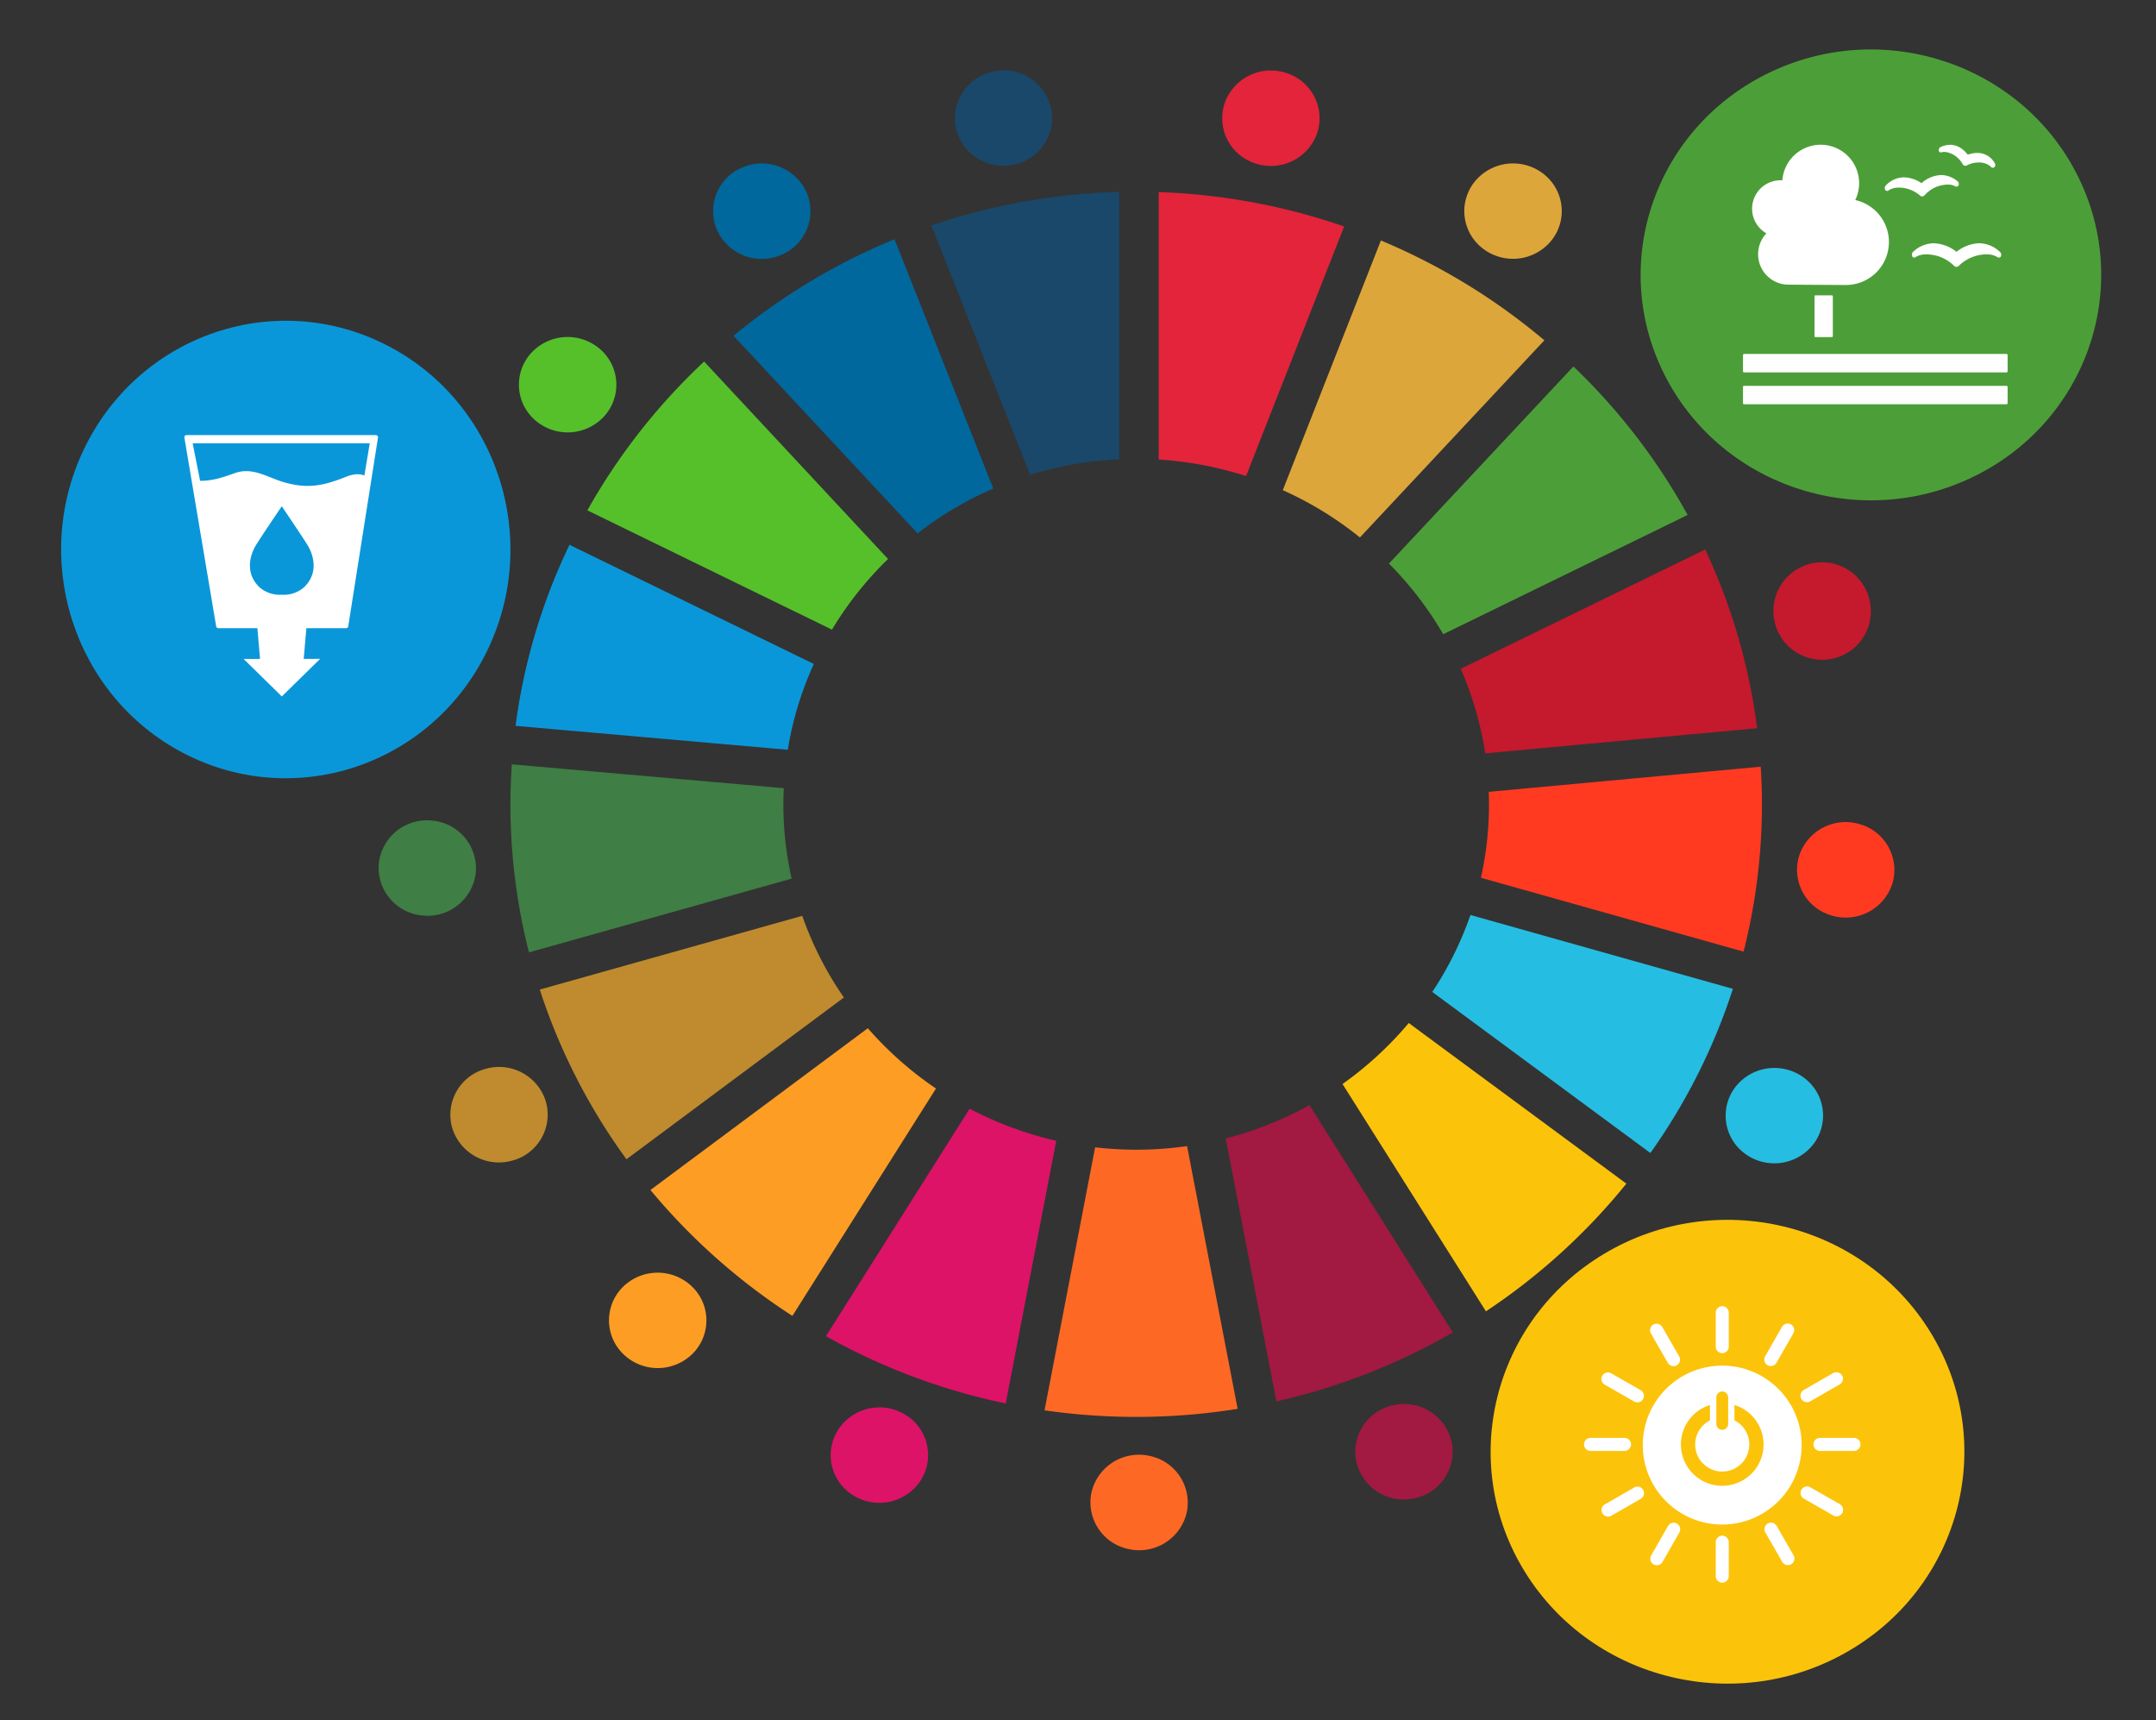 <svg xmlns="http://www.w3.org/2000/svg" xmlns:xlink="http://www.w3.org/1999/xlink" width="872.265" height="695.782" viewBox="0 0 872.265 695.782"><rect x="0" y="0" width="872.265" height="695.782" fill="#333333" stroke="none"/><defs><clipPath id="a"><rect x="275" y="173" width="872.265" height="695.782" fill="none"/></clipPath><clipPath id="b"><rect width="1397.265" height="1092.782" fill="none"/></clipPath></defs><g transform="translate(-275 -173)" clip-path="url(#a)" style="isolation:isolate"><g transform="translate(-595.743 70)"><g transform="translate(595.743 -70)"><g clip-path="url(#b)"><path d="M247.232,39.42V147.6a144.422,144.422,0,0,1,35.324,6.675L322.242,53.315a256.28,256.28,0,0,0-75.01-13.9" transform="translate(496.567 211.286)" fill="#e3243b"/><path d="M279.7,37.262A19.856,19.856,0,0,0,305.335,26.54,19.157,19.157,0,0,0,294.38,1.452a19.855,19.855,0,0,0-25.631,10.721A19.157,19.157,0,0,0,279.7,37.262" transform="translate(502.127 201.463)" fill="#e3243b"/><path d="M175.182,52.905l39.959,100.888a144.134,144.134,0,0,1,36.061-6.28V39.35a256.916,256.916,0,0,0-76.02,13.556" transform="translate(476.634 211.269)" fill="#19486a"/><path d="M202.384,38.584a19.5,19.5,0,0,0,19.637-19.364,19.714,19.714,0,0,0-39.42.144,19.508,19.508,0,0,0,19.783,19.22" transform="translate(478.686 201.448)" fill="#19486a"/><path d="M177.619,54.673a254.148,254.148,0,0,0-65.134,39.045l74.46,79.924a143.607,143.607,0,0,1,30.61-18.132Z" transform="translate(459.288 215.093)" fill="#00689d"/><path d="M132.876,67.417a19.165,19.165,0,0,0,11.19-24.988,19.849,19.849,0,0,0-25.531-10.953,19.164,19.164,0,0,0-11.189,24.988,19.847,19.847,0,0,0,25.529,10.953" transform="translate(457.491 208.973)" fill="#00689d"/><path d="M113.4,94.268a249.945,249.945,0,0,0-47.24,60.185L165.114,202.7a141.358,141.358,0,0,1,22.691-28.572Z" transform="translate(446.471 224.976)" fill="#56c02b"/><path d="M78.726,92.591a20.011,20.011,0,0,0-27.847-1.212,19.006,19.006,0,0,0-1.24,27.256,20.012,20.012,0,0,0,27.848,1.212,19.006,19.006,0,0,0,1.238-27.256" transform="translate(440.472 222.992)" fill="#56c02b"/><path d="M43.4,226.82l110.138,9.668a135.921,135.921,0,0,1,10.539-34.7L65.22,153.581A242.141,242.141,0,0,0,43.4,226.82" transform="translate(440.175 239.78)" fill="#0a97d9"/><path d="M140.409,169.535c-44.714-23.2-99.434-5.111-122.224,40.405S13.164,311.175,57.873,334.375s99.434,5.112,122.23-40.41,5.021-101.227-39.694-124.43" transform="translate(291.476 143.316)" fill="#0a97d9"/><path d="M152.374,234.29,42.336,224.647c-.345,5.339-.555,10.728-.555,16.159a243.087,243.087,0,0,0,7.493,59.909l106.277-29.841a136.84,136.84,0,0,1-3.346-30.068c0-2.176.074-4.353.17-6.516" transform="translate(439.727 257.517)" fill="#3f7e44"/><path d="M21.734,242.878A19.607,19.607,0,0,0,.1,260.088a19.4,19.4,0,0,0,17.585,21.17,19.608,19.608,0,0,0,21.628-17.21,19.4,19.4,0,0,0-17.583-21.17" transform="translate(428.168 262.041)" fill="#3f7e44"/><path d="M51.079,303.515A244.759,244.759,0,0,0,86.156,372.15l87.963-65.427a137.828,137.828,0,0,1-16.84-33.038Z" transform="translate(442.299 269.756)" fill="#bf8b2e"/><path d="M37.258,323.3a19.25,19.25,0,0,0-13.84,23.683,19.761,19.761,0,0,0,24.2,13.546,19.249,19.249,0,0,0,13.839-23.683,19.762,19.762,0,0,0-24.2-13.546" transform="translate(434.454 281.968)" fill="#bf8b2e"/><path d="M174.1,310.07,86.146,375.5a253.31,253.31,0,0,0,57.436,50.927l58.088-91.972A142.879,142.879,0,0,1,174.1,310.07" transform="translate(452.001 278.837)" fill="#fd9d24"/><path d="M80.93,393.029a19.024,19.024,0,0,0-4,27,19.992,19.992,0,0,0,27.585,3.92,19.025,19.025,0,0,0,4-27,19.992,19.992,0,0,0-27.585-3.919" transform="translate(448.367 298.586)" fill="#fd9d24"/><path d="M141.772,428.133a255.249,255.249,0,0,0,72.721,27.207l20.443-106.254a143.859,143.859,0,0,1-35.039-12.97Z" transform="translate(467.391 285.338)" fill="#dd1367"/><path d="M173.465,435.768a19.962,19.962,0,0,0-27.175,6.073,19.054,19.054,0,0,0,6.2,26.6,19.963,19.963,0,0,0,27.175-6.073,19.054,19.054,0,0,0-6.2-26.6" transform="translate(467.804 309.471)" fill="#dd1367"/><path d="M289.16,454.493,268.707,348.221a144.579,144.579,0,0,1-37.2.5L211.039,455.1a259.745,259.745,0,0,0,78.121-.6" transform="translate(486.554 288.359)" fill="#fd6925"/><path d="M249.047,448.5a19.694,19.694,0,0,0-23.114,15.249,19.314,19.314,0,0,0,15.579,22.623,19.694,19.694,0,0,0,23.114-15.249A19.316,19.316,0,0,0,249.047,448.5" transform="translate(490.573 313.297)" fill="#fd6925"/><path d="M302.324,334.96a144.009,144.009,0,0,1-33.859,13.465l20.476,106.366a254.467,254.467,0,0,0,71.4-27.882Z" transform="translate(502.442 285.049)" fill="#a21942"/><path d="M325.76,432.02A19.329,19.329,0,0,0,309.812,454.4a19.679,19.679,0,0,0,22.861,15.61,19.327,19.327,0,0,0,15.946-22.376,19.678,19.678,0,0,0-22.86-15.61" transform="translate(513.795 309.199)" fill="#a21942"/><path d="M420.305,373.356,332.271,308.38a143.022,143.022,0,0,1-26.8,24.674L363.49,425a252.809,252.809,0,0,0,56.816-51.641" transform="translate(512.68 278.415)" fill="#fcc30b"/><path d="M556.427,432.721c-27.439-44.3-86.364-58.444-131.611-31.591s-59.707,84.524-32.281,128.82,86.357,58.44,131.613,31.593,59.711-84.526,32.279-128.822" transform="translate(499.421 278.878)" fill="#fcc30b"/><path d="M349.362,273.415a138.526,138.526,0,0,1-15.445,31.129l88.23,65.14a244.528,244.528,0,0,0,33.393-66.4Z" transform="translate(520.55 269.688)" fill="#26bde2"/><path d="M458.638,326.94a20,20,0,0,0-27.646,3.486,19.021,19.021,0,0,0,3.562,27.06A20,20,0,0,0,462.2,354a19.021,19.021,0,0,0-3.562-27.06" transform="translate(546.27 282.044)" fill="#26bde2"/><path d="M352.5,235.58c.061,1.684.1,3.355.1,5.037a135.55,135.55,0,0,1-3.271,29.719l106.263,29.884a242.1,242.1,0,0,0,7.429-59.6c0-5.1-.173-10.164-.492-15.208Z" transform="translate(524.814 257.707)" fill="#ff3a21"/><path d="M474.814,244.157a19.781,19.781,0,0,0-24.505,13,19.231,19.231,0,0,0,13.284,23.986,19.781,19.781,0,0,0,24.505-13,19.229,19.229,0,0,0-13.283-23.986" transform="translate(552.524 262.186)" fill="#ff3a21"/><path d="M342.933,203.364a136.348,136.348,0,0,1,9.9,34.2L462.848,227.4a241.672,241.672,0,0,0-21.018-72.292Z" transform="translate(523.044 240.161)" fill="#c5192d"/><path d="M481.4,177.67a19.712,19.712,0,1,0-18.072,20.772A19.585,19.585,0,0,0,481.4,177.67" transform="translate(550.464 241.361)" fill="#c5192d"/><path d="M394.807,95.864l-74.62,79.72a140.591,140.591,0,0,1,21.943,28.578l98.887-48.248a249.446,249.446,0,0,0-46.21-60.05" transform="translate(516.751 225.374)" fill="#4c9f38"/><path d="M583.457,138.828c-22.31-45.37-77.973-64.449-124.326-42.612S393.287,172.534,415.6,217.9s77.969,64.449,124.322,42.612S605.77,184.2,583.457,138.828" transform="translate(532.4 105.83)" fill="#4c9f38"/><path d="M286.547,156.065a142.513,142.513,0,0,1,31.2,19.135l74.62-79.74a254.932,254.932,0,0,0-66.13-40.383Z" transform="translate(507.444 215.194)" fill="#dda63a"/><path d="M377.206,35.3a20.012,20.012,0,0,0-27.856.983,19,19,0,0,0,1,27.265,20.013,20.013,0,0,0,27.856-.982,19.005,19.005,0,0,0-1-27.266" transform="translate(523.359 208.969)" fill="#dda63a"/></g></g><path d="M128.643,65.139a.933.933,0,0,0-.692-.3H51.4a.937.937,0,0,0-.688.3.9.9,0,0,0-.191.711L63.38,142.2a.893.893,0,0,0,.882.735H80.047l1.08,12.437-6.643.006,15.455,15.171,15.493-15.2-6.641.006,1.079-12.417h16.063a.877.877,0,0,0,.877-.749l12.033-76.34a.88.88,0,0,0-.2-.711M99.056,126.266a12.4,12.4,0,0,1-9.134,3.128,12.407,12.407,0,0,1-9.145-3.128c-5.735-5.625-3.688-12.621-1.693-16.237,1.233-2.265,10.044-15.255,10.8-16.359v-.088s.013.017.035.041l.03-.041v.088c.738,1.1,9.563,14.094,10.8,16.359,2,3.615,4.04,10.612-1.692,16.237M123.34,81.2c-2.074-.9-4.7-.574-7.23.431-9.5,3.779-15.962,5.138-25.953,2.067-6.291-1.933-12.177-5.981-19.135-3.516-4.618,1.631-8.92,3.186-14.142,3.146L53.866,68.156h71.641Z" transform="translate(894.824 214.157)" fill="#fff"/><g transform="translate(1575.9 161.564)" opacity="0.999"><path d="M.355,0H7.049a.356.356,0,0,1,.356.356V16.52a.357.357,0,0,1-.357.357H.356A.356.356,0,0,1,0,16.521V.355A.355.355,0,0,1,.355,0Z" transform="translate(28.957 60.906)" fill="#fff"/><path d="M146.8,126.269H40.7a.5.5,0,0,0-.485.5v6.485a.483.483,0,0,0,.485.478H146.8a.487.487,0,0,0,.486-.478v-6.485a.5.5,0,0,0-.486-.5" transform="translate(-40.212 -41.655)" fill="#fff"/><path d="M146.8,135.762H40.7a.483.483,0,0,0-.485.478v6.5a.486.486,0,0,0,.485.478H146.8a.49.49,0,0,0,.486-.478v-6.5a.487.487,0,0,0-.486-.478" transform="translate(-40.212 -38.26)" fill="#fff"/><path d="M108.582,96.749A15.7,15.7,0,0,0,99.4,93.29a12.259,12.259,0,0,0-8.52,3.621.91.91,0,0,0-.284.665v.578a.92.92,0,0,0,.3.725.847.847,0,0,0,.747.174,1,1,0,0,0,.2-.05,1.438,1.438,0,0,0,.53-.337,8.579,8.579,0,0,1,4.25-.884,16.052,16.052,0,0,1,10.932,4.581l.1.088a1.28,1.28,0,0,0,.923.383,1.248,1.248,0,0,0,.9-.375l.087-.088a16.1,16.1,0,0,1,10.947-4.589,8.584,8.584,0,0,1,4.261.884,1.589,1.589,0,0,0,.585.36,1.316,1.316,0,0,0,.622.019.912.912,0,0,0,.669-.874V97.66a.92.92,0,0,0-.285-.657,12.3,12.3,0,0,0-8.624-3.717,15.577,15.577,0,0,0-9.159,3.464" transform="translate(-22.187 -53.455)" fill="#fff"/><path d="M99.154,64.956a.884.884,0,0,0-.463.559l-.107.353a.906.906,0,0,0,.14.8.868.868,0,0,0,.656.357.324.324,0,0,0,.133.007,1.17,1.17,0,0,0,.513-.132,2.669,2.669,0,0,1,.642-.072c.475,0,4.752.144,7.58,4.952l.037.068a1.091,1.091,0,0,0,.679.544,1.389,1.389,0,0,0,.338.052,1.1,1.1,0,0,0,.534-.133l.071-.033a10.569,10.569,0,0,1,4.733-1.172,7.2,7.2,0,0,1,4.839,1.549,1.217,1.217,0,0,0,.354.4,2.6,2.6,0,0,0,.345.167,1.166,1.166,0,0,0,.158.022.431.431,0,0,0,.1.007.925.925,0,0,0,.421-.106.9.9,0,0,0,.451-.544l.088-.312a.84.84,0,0,0,.037-.258.856.856,0,0,0-.124-.455,7.973,7.973,0,0,0-7.2-4.326,11.343,11.343,0,0,0-3.819.716c-.972-1.306-3.428-4.009-7.155-4.009a8.816,8.816,0,0,0-3.978,1.007" transform="translate(-19.344 -63.949)" fill="#fff"/><path d="M82.482,78.056l.03.478a.907.907,0,0,0,1.138.821,1.1,1.1,0,0,0,.156-.048,1.144,1.144,0,0,0,.458-.339,7.794,7.794,0,0,1,4.047-.918A13.111,13.111,0,0,1,96.7,81.223l.073.076a1.259,1.259,0,0,0,.819.308h.079a1.235,1.235,0,0,0,.832-.4l.072-.08a12.744,12.744,0,0,1,9.3-4.3,6.324,6.324,0,0,1,2.766.505,1.381,1.381,0,0,0,.551.286,1.248,1.248,0,0,0,.39.026,1.326,1.326,0,0,0,.223-.053.9.9,0,0,0,.6-.912l-.024-.415a.9.9,0,0,0-.319-.631,10.409,10.409,0,0,0-6.786-2.671,12.655,12.655,0,0,0-7.943,3.284A13.257,13.257,0,0,0,90.257,73.9a10.12,10.12,0,0,0-7.527,3.479.934.934,0,0,0-.247.679" transform="translate(-25.091 -60.725)" fill="#fff"/><path d="M42.938,89.8a11.5,11.5,0,0,1,11.5-11.5c.247,0,.49.022.736.037a15.554,15.554,0,1,1,29.493,7.963,17.386,17.386,0,0,1-3.772,34.36c-.7,0-23.21-.136-23.21-.136a12.3,12.3,0,0,1-8.958-20.746A11.488,11.488,0,0,1,42.938,89.8" transform="translate(-39.237 -63.949)" fill="#fff"/></g><g transform="translate(1511.588 631.313)"><path d="M32.136,0A32.14,32.14,0,1,0,64.272,32.138,32.138,32.138,0,0,0,32.136,0M29.757,12.7a2.391,2.391,0,0,1,4.773,0V23.731a2.392,2.392,0,0,1-4.773,0Zm2.385,35.911a16.718,16.718,0,0,1-4.968-32.681V22.15a10.942,10.942,0,1,0,9.908-.015V15.919a16.717,16.717,0,0,1-4.94,32.689" transform="translate(23.789 24.069)" fill="#fff"/><path d="M19.034,2.638A2.688,2.688,0,0,0,16.565,0H2.49A2.7,2.7,0,0,0,0,2.638,2.705,2.705,0,0,0,2.49,5.286H16.565a2.694,2.694,0,0,0,2.469-2.648" transform="translate(0 53.288)" fill="#fff"/><path d="M19.032,2.638A2.688,2.688,0,0,0,16.563,0H2.488A2.7,2.7,0,0,0,0,2.638,2.705,2.705,0,0,0,2.488,5.286H16.563a2.694,2.694,0,0,0,2.469-2.648" transform="translate(92.833 53.288)" fill="#fff"/><path d="M2.649,19.032a2.689,2.689,0,0,0,2.637-2.469V2.488A2.7,2.7,0,0,0,2.649,0,2.707,2.707,0,0,0,0,2.488V16.563a2.7,2.7,0,0,0,2.649,2.469" transform="translate(53.29 0)" fill="#fff"/><path d="M2.649,19.032a2.689,2.689,0,0,0,2.637-2.469V2.49A2.7,2.7,0,0,0,2.649,0,2.709,2.709,0,0,0,0,2.49V16.563a2.7,2.7,0,0,0,2.649,2.469" transform="translate(53.29 92.829)" fill="#fff"/><path d="M16.851,10.779a2.684,2.684,0,0,0-.833-3.516L3.8.273A2.7,2.7,0,0,0,.333,1.323,2.708,2.708,0,0,0,1.179,4.86l12.215,6.99a2.692,2.692,0,0,0,3.457-1.071" transform="translate(7.059 26.819)" fill="#fff"/><path d="M16.851,10.778a2.69,2.69,0,0,0-.833-3.516L3.8.272A2.7,2.7,0,0,0,.333,1.325a2.7,2.7,0,0,0,.845,3.533l12.215,6.99a2.693,2.693,0,0,0,3.458-1.071" transform="translate(87.629 72.931)" fill="#fff"/><path d="M1.339,16.853a2.689,2.689,0,0,0,3.514-.833l6.99-12.215A2.7,2.7,0,0,0,10.792.333a2.705,2.705,0,0,0-3.535.846L.267,13.393a2.693,2.693,0,0,0,1.072,3.46" transform="translate(72.927 7.057)" fill="#fff"/><path d="M1.339,16.852a2.687,2.687,0,0,0,3.514-.834L11.844,3.8A2.7,2.7,0,0,0,10.792.333a2.707,2.707,0,0,0-3.535.845L.267,13.392a2.7,2.7,0,0,0,1.072,3.46" transform="translate(26.818 87.625)" fill="#fff"/><path d="M10.815,16.832a2.686,2.686,0,0,0,1.055-3.456L4.855,1.176A2.7,2.7,0,0,0,1.327.335,2.7,2.7,0,0,0,.275,3.811l7.014,12.2a2.7,2.7,0,0,0,3.527.823" transform="translate(26.728 7.109)" fill="#fff"/><path d="M10.814,16.832a2.687,2.687,0,0,0,1.056-3.454L4.855,1.177A2.7,2.7,0,0,0,1.326.334,2.7,2.7,0,0,0,.275,3.812l7.014,12.2a2.694,2.694,0,0,0,3.525.82" transform="translate(73.005 87.583)" fill="#fff"/><path d="M.339,10.815A2.687,2.687,0,0,0,3.793,11.87l12.2-7.015a2.7,2.7,0,0,0,.846-3.528A2.7,2.7,0,0,0,13.36.273L1.16,7.288a2.694,2.694,0,0,0-.822,3.527" transform="translate(87.586 26.726)" fill="#fff"/><path d="M.338,10.816A2.687,2.687,0,0,0,3.792,11.87l12.2-7.016a2.691,2.691,0,0,0,.843-3.527A2.7,2.7,0,0,0,13.36.273L1.16,7.288a2.7,2.7,0,0,0-.822,3.528" transform="translate(7.112 73.003)" fill="#fff"/></g></g></g></svg>